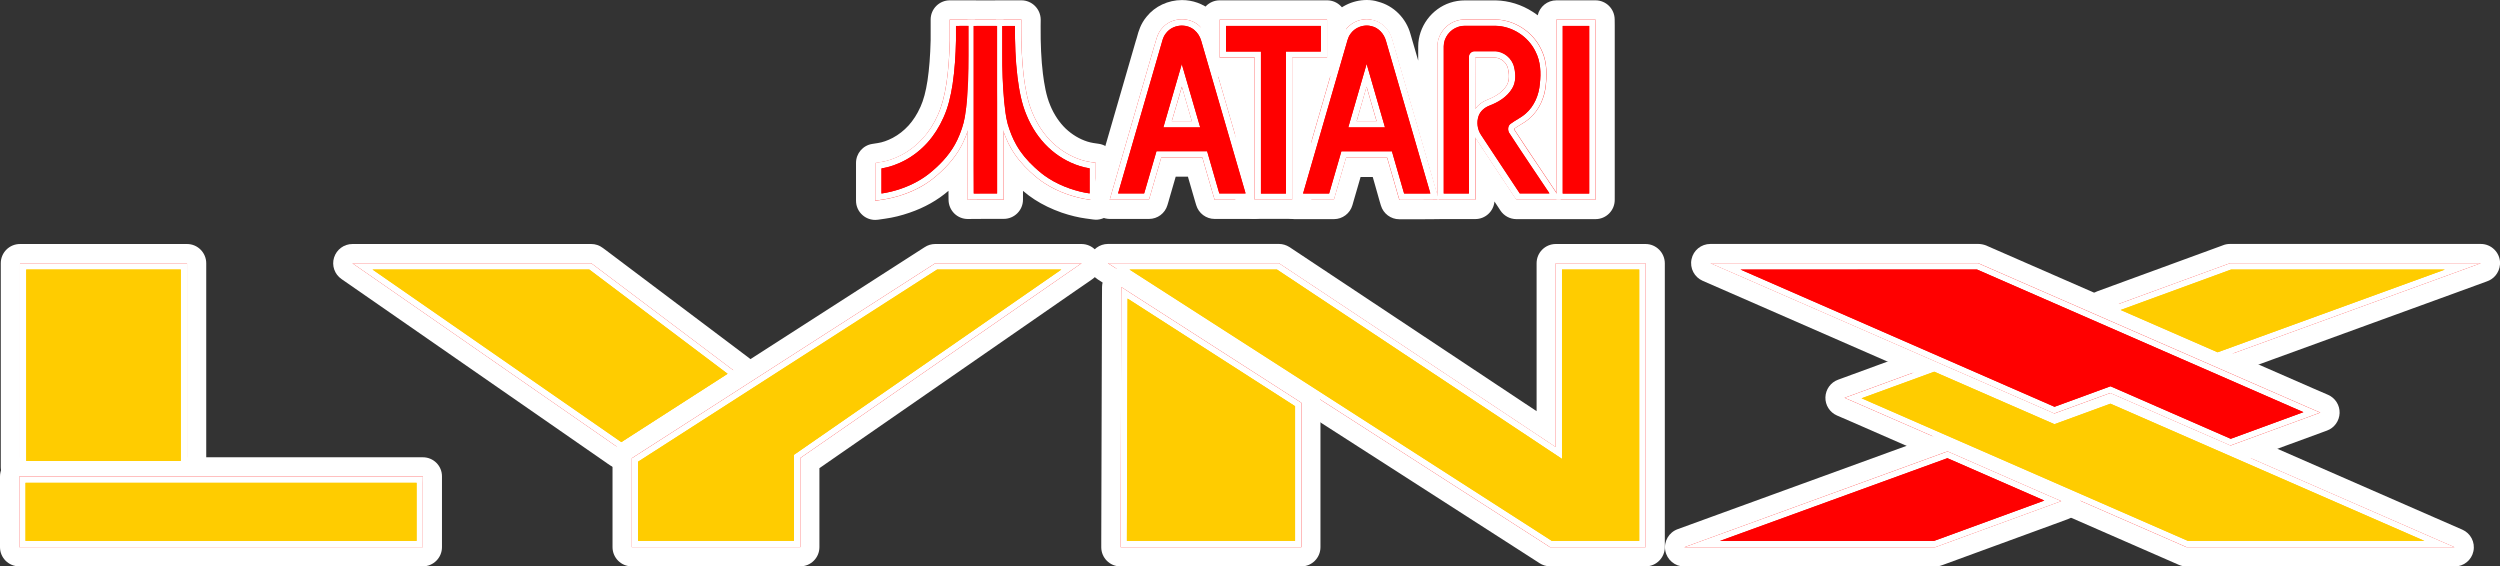 <?xml version="1.0" encoding="utf-8"?>
<!-- Generator: Adobe Illustrator 26.3.1, SVG Export Plug-In . SVG Version: 6.00 Build 0)  -->
<svg version="1.1" id="Layer_1" xmlns="http://www.w3.org/2000/svg" xmlns:xlink="http://www.w3.org/1999/xlink" x="0px" y="0px"
	 viewBox="0 0 3839 869.9" style="enable-background:new 0 0 3839 869.9;" xml:space="preserve">
<rect x="0" y="0" width="3839" height="869.9" fill="#333333" stroke="none"/>
<style type="text/css">
	.st0{fill:#FF0000;}
	.st1{fill:#FFFFFF;}
	.st2{fill-rule:evenodd;clip-rule:evenodd;fill:#FFCC00;}
</style>
<g>
	<g>
		<g>
			<path class="st0" d="M30.6,732.3c-8.2,0-14.8-6.6-14.8-14.8V404.3c0-8.2,6.6-14.8,14.8-14.8h256.6c8.2,0,14.8,6.6,14.8,14.8
				v313.2c0,8.2-6.6,14.8-14.8,14.8H30.6z"/>
			<path class="st1" d="M287.2,404.3v9.6v293.9v9.6h-9.6H40.3h-9.6v-9.6V413.9v-9.6h9.6h237.3H287.2 M287.2,374.7h-9.6H40.3h-9.6
				c-16.3,0-29.5,13.2-29.5,29.5v9.6v293.9v9.6c0,16.3,13.2,29.5,29.5,29.5h9.6h237.3h9.6c16.3,0,29.5-13.2,29.5-29.5v-9.6V413.9
				v-9.6C316.7,388,303.5,374.7,287.2,374.7L287.2,374.7z"/>
		</g>
		<g>
			<path class="st0" d="M29.5,855c-8.2,0-14.8-6.6-14.8-14.8V731.8c0-8.2,6.6-14.8,14.8-14.8h619.8c8.2,0,14.8,6.6,14.8,14.8v108.5
				c0,8.2-6.6,14.8-14.8,14.8H29.5z"/>
			<path class="st1" d="M649.4,731.8v9.6v89.2v9.6h-9.6H39.2h-9.6v-9.6v-89.2v-9.6h9.6h600.6H649.4 M649.4,702.2h-9.6H39.2h-9.6
				C13.2,702.2,0,715.4,0,731.8v9.6v89.2v9.6c0,16.3,13.2,29.5,29.5,29.5h9.6h600.5h9.6c16.3,0,29.5-13.2,29.5-29.5v-9.6v-89.2v-9.6
				C678.9,715.4,665.7,702.2,649.4,702.2L649.4,702.2z"/>
		</g>
		<g>
			<path class="st0" d="M953.9,705.3c-2.9,0-5.8-0.9-8.3-2.6l-5.3-3.6L558.1,434l-25.4-17.6c-5.3-3.7-7.6-10.4-5.7-16.5
				c1.9-6.2,7.6-10.4,14.1-10.4H908c3.2,0,6.2,1,8.8,2.9c0,0,2.7,2,2.8,2L1132,554.6l11.1,8.4c3.9,2.9,6.1,7.5,5.9,12.4
				c-0.2,4.8-2.7,9.3-6.8,11.9l-11.7,7.5L967.3,699.5l-5.5,3.5C959.4,704.5,956.6,705.3,953.9,705.3z"/>
			<path class="st1" d="M908,404.3l2.7,2l212.5,160.1l11.1,8.4l-11.7,7.5L959.3,687.1l-5.4,3.4l-5.3-3.6l-382-265l-25.4-17.6h30.9
				h332.8H908 M908,374.7h-3.2H572.1h-30.9c-12.9,0-24.3,8.4-28.2,20.7c-3.9,12.3,0.7,25.7,11.4,33.1l25.4,17.6l382,265
				c0,0,0.1,0.1,0.1,0.1l5.3,3.6c5,3.4,10.9,5.2,16.7,5.2c5.5,0,11-1.5,15.9-4.6l5.4-3.4c0,0,0.1,0,0.1-0.1l163.2-104.8l11.7-7.5
				c8.2-5.2,13.2-14.1,13.6-23.8c0.4-9.7-4-18.9-11.8-24.7l-11.1-8.4L928.4,382.7c-0.1,0-0.1-0.1-0.2-0.1l-2.7-2
				C920.5,376.8,914.3,374.7,908,374.7L908,374.7z"/>
		</g>
		<g>
			<path class="st0" d="M2380.2,855.1c-2.9,0-5.8-0.9-8.2-2.5l-2.3-1.5l-648.6-416.6l-27.8-17.8c-5.5-3.5-8-10.3-6.2-16.6
				c1.8-6.3,7.6-10.6,14.2-10.6h262.4c2.8,0,5.6,0.8,8,2.3c0,0,2.6,1.7,2.7,1.7L2374.2,659V404.3c0-8.2,6.6-14.8,14.8-14.8h137.9
				c8.2,0,14.8,6.6,14.8,14.8v436.1c0,8.2-6.6,14.8-14.8,14.8H2380.2z"/>
			<path class="st1" d="M2526.9,404.3v9.6v416.8v9.6h-9.6h-134.2h-2.9l-2.4-1.6l-648.7-416.7l-27.8-17.8h33h226.5h3l2.5,1.6
				L2389,686.6V413.9v-9.6h9.6h118.6H2526.9 M2526.9,374.7h-9.6h-118.6h-9.6c-16.3,0-29.5,13.2-29.5,29.5v9.6v217.6l-376.8-250.2
				c-0.1-0.1-0.3-0.2-0.4-0.3l-2.5-1.6c-4.8-3-10.3-4.7-15.9-4.7h-3h-226.5h-33c-13.1,0-24.7,8.6-28.3,21.2
				c-3.7,12.6,1.4,26.1,12.4,33.2l27.8,17.8l648.4,416.5l2.1,1.4c4.9,3.2,10.6,5,16.4,5h2.9h134.2h9.6c16.3,0,29.5-13.2,29.5-29.5
				v-9.6V413.9v-9.6C2556.4,388,2543.2,374.7,2526.9,374.7L2526.9,374.7z"/>
		</g>
		<g>
			<path class="st0" d="M1720.7,855c-8.2,0-14.8-6.6-14.8-14.8v-9.7l1.1-372.1l0.1-17.7c0-5.4,3-10.3,7.7-12.9
				c2.2-1.2,4.6-1.8,7-1.8c2.8,0,5.6,0.8,8,2.3l272,174.8l4.4,2.9c4.2,2.7,6.8,7.4,6.8,12.4v221.8c0,8.2-6.6,14.8-14.8,14.8H1720.7z
				"/>
			<path class="st1" d="M1721.9,440.8l14.9,9.6l257.2,165.2l4.4,2.9v5.3v206.9v9.6h-9.6h-258.3h-9.7v-9.7l1.1-372.1L1721.9,440.8
				 M1721.9,411.3c-4.8,0-9.7,1.2-14.1,3.6c-9.5,5.1-15.4,15-15.5,25.8l-0.1,17.6c0,0,0,0.1,0,0.1l-1.1,372.1c0,0,0,0.1,0,0.1v9.7
				c0,16.3,13.2,29.5,29.5,29.5h9.7h258.3h9.6c16.3,0,29.5-13.2,29.5-29.5v-9.6V623.8v-5.3c0-10-5.1-19.4-13.5-24.8l-4.4-2.9
				l-257.2-165.2l-14.9-9.6C1733,412.8,1727.4,411.3,1721.9,411.3L1721.9,411.3z"/>
		</g>
		<g>
			<path class="st0" d="M970.1,855c-8.2,0-14.8-6.6-14.8-14.8V703.7c0-5,2.5-9.7,6.8-12.4l4.4-2.9l459.1-294.9l2.3-1.5
				c2.4-1.6,5.3-2.5,8.2-2.5h224.7c6.5,0,12.2,4.2,14.1,10.4c1.9,6.2-0.4,12.9-5.7,16.5l-25.5,17.6l-400.1,277.1v129.1
				c0,8.2-6.6,14.8-14.8,14.8H970.1z"/>
			<path class="st1" d="M1660.8,404.3L1660.8,404.3 M1660.8,404.3l-25.5,17.6l-406.4,281.5v127.2v9.6h-9.6H979.8h-9.6v-9.6V709v-5.3
				l4.4-2.9l459.2-295l2.4-1.6h2.9h190.8H1660.8 M1660.8,374.7L1660.8,374.7h-31H1439h-2.9c-5.8,0-11.5,1.7-16.4,5l-2.2,1.4
				L958.6,676l-4.5,2.9c-8.4,5.4-13.5,14.8-13.5,24.8v5.3v121.6v9.6c0,16.3,13.2,29.5,29.5,29.5h9.6h239.5h9.6
				c16.3,0,29.5-13.2,29.5-29.5v-9.6V718.9l393.7-272.7l25.1-17.3c1.1-0.7,2.2-1.6,3.1-2.4c1.2-1.1,2.4-2.3,3.4-3.6
				c4.1-5.1,6.6-11.5,6.6-18.6C1690.4,388,1677.2,374.8,1660.8,374.7C1660.9,374.7,1660.9,374.7,1660.8,374.7
				C1660.9,374.7,1660.9,374.7,1660.8,374.7L1660.8,374.7z M1660.8,433.8L1660.8,433.8L1660.8,433.8L1660.8,433.8z"/>
		</g>
		<g>
			<path class="st0" d="M3357.8,855c-2,0-3.9-0.4-5.7-1.2c0,0-2-0.8-2.1-0.9l-501.2-219l-22.1-9.6c-5.5-2.4-9-8-8.9-14
				c0.2-6,4-11.4,9.7-13.4l22.6-8.3l111.5-40.8l3.6-1.4c1.7-0.6,3.5-1,5.2-1c2,0,4,0.4,5.9,1.2l3.6,1.6l175.7,76.7l76.7-28.1
				l3.6-1.4c1.7-0.6,3.5-1,5.2-1c2,0,4.1,0.4,6,1.3l3.5,1.6l482.1,210.7l42.4,18.5c6.4,2.8,10,9.7,8.6,16.6
				c-1.4,6.8-7.5,11.8-14.5,11.8H3357.8z"/>
			<path class="st1" d="M2970.5,560.3l3.6,1.6l181.1,79.1l82.3-30.1l3.6-1.4l3.5,1.6l482.2,210.7l42.4,18.5H3723h-363.1h-2.1
				l-1.9-0.8l-501.2-219l-22.2-9.6l22.6-8.3l111.6-40.9L2970.5,560.3 M2970.5,530.8c-3.5,0-7.1,0.6-10.5,1.9l-3.5,1.3l-111.4,40.8
				l-22.6,8.3c-11.3,4.1-19,14.8-19.4,26.9c-0.4,12.1,6.7,23.2,17.7,28l22.2,9.6l501.1,219c0.1,0.1,0.2,0.1,0.4,0.2l1.9,0.8
				c3.6,1.5,7.5,2.3,11.5,2.3h2.1H3723h46.3c14,0,26.1-9.8,28.9-23.5c2.9-13.7-4.3-27.5-17.1-33.1l-42.4-18.5L3256.6,584l-3.5-1.5
				c-3.8-1.7-7.9-2.5-12-2.5c-3.5,0-7.1,0.6-10.5,1.9l-3.5,1.3l-71.1,26l-170.2-74.3c0,0-0.1,0-0.1,0l-3.6-1.6
				C2978.5,531.6,2974.5,530.8,2970.5,530.8L2970.5,530.8z"/>
		</g>
		<g>
			<path class="st0" d="M3405.1,566.2c-2,0-4.1-0.4-6-1.3l-3.5-1.6l-148.8-65l-22.1-9.6c-5.5-2.4-9-8-8.9-14c0.2-6,4-11.4,9.7-13.4
				l22.6-8.3l169.5-62l1.5-0.6c1.7-0.6,3.4-0.9,5.2-0.9h385.2c7.2,0,13.3,5.1,14.5,12.2c1.2,7.1-2.7,14-9.5,16.4l-51.5,18.8
				c0,0-349.4,127.2-349.4,127.2l-3.6,1.3C3408.4,565.9,3406.7,566.2,3405.1,566.2z"/>
			<path class="st1" d="M3809.5,404.2L3809.5,404.2 M3809.5,404.2L3758,423l-349.2,127.1l-3.6,1.3l-3.5-1.6l-148.9-65.1l-22.2-9.6
				l22.6-8.3l169.6-62l1.6-0.6h1.7h328.6H3809.5 M3809.5,374.6L3809.5,374.6h-54.9H3426h-1.7c-3.5,0-7.1,0.6-10.4,1.9l-1.5,0.6
				l-169.4,62l-22.6,8.3c-11.3,4.1-19,14.8-19.4,26.9c-0.4,12.1,6.7,23.2,17.7,28l22.2,9.6l148.7,65l3.5,1.5c3.8,1.7,7.9,2.5,12,2.5
				c3.3,0,6.6-0.6,9.8-1.7l3.6-1.3c0.1,0,0.2-0.1,0.3-0.1l349.2-127.1l50.9-18.6c2.4-0.8,4.7-2,6.9-3.4c2.3-1.5,4.3-3.3,6.1-5.4
				c4-4.7,6.6-10.7,7.1-17.3c0-0.7,0.1-1.5,0.1-2.3C3838.8,387.7,3825.7,374.6,3809.5,374.6L3809.5,374.6z M3809.5,433.7
				L3809.5,433.7L3809.5,433.7L3809.5,433.7z"/>
		</g>
		<g>
			<path class="st0" d="M2586.2,855.1c-7.2,0-13.3-5.1-14.5-12.2c-1.2-7.1,2.8-14,9.5-16.4l51.6-18.8c0,0,349.4-127.2,349.4-127.2
				l3.6-1.3c1.6-0.6,3.2-0.8,4.9-0.8c1.9,0,3.9,0.4,5.7,1.1c0,0,3.7,1.5,3.8,1.6l148.8,65.2l22.1,9.6c5.5,2.4,9,8,8.9,14
				c-0.2,6-4,11.4-9.7,13.4l-22.6,8.3l-169.5,62l-1.5,0.6c-1.7,0.6-3.4,0.9-5.2,0.9H2586.2z"/>
			<path class="st1" d="M2990.7,693.2l3.5,1.5l148.8,65.2l22.2,9.6l-22.6,8.3l-169.5,62l-1.6,0.6h-1.7h-328.6h-54.9l51.6-18.8
				L2987,694.4L2990.7,693.2 M2990.7,663.6c-3.3,0-6.6,0.6-9.8,1.7l-3.6,1.3c-0.1,0-0.2,0.1-0.3,0.1l-349.2,127.1l-51.6,18.8
				c-13.5,4.9-21.5,18.8-19,32.9c2.5,14.1,14.8,24.4,29.1,24.4h54.9h328.6h1.7c3.5,0,7.1-0.6,10.4-1.9l1.5-0.5l169.4-62l22.6-8.3
				c11.3-4.1,19-14.8,19.4-26.9s-6.7-23.2-17.7-28l-22.1-9.6l-148.8-65.2c-0.2-0.1-0.3-0.1-0.5-0.2l-3.5-1.5
				C2998.4,664.4,2994.5,663.6,2990.7,663.6L2990.7,663.6z"/>
		</g>
		<g>
			<path class="st0" d="M3425.2,698.9c-2,0-4.1-0.4-6-1.3l-3.5-1.6l-175.6-76.7l-76.7,28.1l-3.6,1.4c-1.7,0.6-3.5,1-5.2,1
				c-2,0-4.1-0.4-6-1.3l-3.5-1.6L2663,436.2l-42.4-18.5c-6.4-2.8-10-9.7-8.6-16.6c1.4-6.8,7.5-11.8,14.5-11.8h411.5
				c2.1,0,4.1,0.4,6,1.3l1.8,0.8l501.1,218.9l22.1,9.6c5.5,2.4,9,8,8.9,14c-0.2,6-4,11.4-9.7,13.4l-22.6,8.3L3434,696.6l-3.6,1.4
				C3428.7,698.6,3426.9,698.9,3425.2,698.9z"/>
			<path class="st1" d="M3037.9,404.2l1.8,0.8l501.2,219l22.2,9.6l-22.6,8.3l-111.6,40.9l-3.6,1.4l-3.5-1.6l-181.1-79.1l-82.3,30.1
				l-3.6,1.4l-3.5-1.6l-482.2-210.7l-42.4-18.5h46.3h363.1H3037.9 M3037.9,374.6h-2.1h-363.1h-46.3c-14,0-26.1,9.8-28.9,23.5
				c-2.9,13.7,4.3,27.5,17.1,33.1l42.4,18.5l482.1,210.7l3.5,1.5c3.8,1.7,7.9,2.5,12,2.5c3.5,0,7.1-0.6,10.5-1.9l3.5-1.3l71.1-26
				l170.1,74.3l3.5,1.5c3.8,1.7,7.9,2.5,12,2.5c3.5,0,7.1-0.6,10.5-1.9l3.5-1.3l111.4-40.8l22.6-8.3c11.3-4.1,19-14.8,19.4-26.9
				c0.4-12.1-6.7-23.2-17.7-28l-22.2-9.6l-501-218.9l-1.7-0.8C3046.1,375.5,3042.1,374.6,3037.9,374.6L3037.9,374.6z"/>
		</g>
		<g>
			<path class="st0" d="M1343.8,323c-3.5,0-7-1.3-9.7-3.6c-3.2-2.8-5.1-6.9-5.1-11.2v-58c0-7.3,5.3-13.5,12.5-14.6l8.3-1.3
				c8.9-1.3,18.2-4.6,27.8-9.6c10.5-5.6,20.1-13,28.3-22.2c8.2-9.1,15.1-19.9,20.6-32.1c5.4-12.1,9.3-26.2,12.1-44.7
				c2.8-18.9,4.4-39.2,5-63.6V30c0-8.2,6.6-14.8,14.8-14.8h38.8c0.6,0,1.2,0,1.7,0.1h29c0.6-0.1,1.1-0.1,1.7-0.1h22.6
				c0.8,0,1.6,0,2.4,0c0.6,0,1.3,0,1.9,0c0.5,0,1,0,1.5,0c0.2,0,0.4,0,0.7,0h9.7c3.9,0,7.7,1.6,10.5,4.4c2.8,2.8,4.3,6.6,4.3,10.5
				l-0.1,9.7c-0.2,28.7,1,53.3,3.6,75.1c2.1,16.7,5.3,36.1,12.4,52.7c0,0,0,0.1,0.1,0.1c6.6,15.8,16,29.8,27.2,40.5
				c11.3,10.7,24.7,18.7,38.8,23.2c3.9,1.2,7.7,2.1,11.5,2.7l8.2,1.2c7.3,1,12.7,7.3,12.7,14.6V308c0,4.3-1.8,8.3-5,11.1
				c-2.7,2.4-6.2,3.7-9.7,3.7c-0.7,0-1.3,0-2-0.1l-11-1.5c-10.9-1.5-22.3-4.3-34.6-8.4c-0.1,0-0.1,0-0.2-0.1
				c-14.2-4.9-27.1-11.2-38.5-18.6c-7.6-4.8-15.1-10.8-24.4-19.3c-5.9-5.4-11.3-11.1-16.2-16.9v48.8c0,8.2-6.6,14.8-14.8,14.8h-30.9
				c-3.1,0-5.9,0-8.3,0.1c-2.2,0-4.2,0-6.1,0c0,0-9.8,0.1-9.8,0.1c-3.9,0-7.6-1.5-10.3-4.2c-2.8-2.7-4.4-6.5-4.4-10.4l-0.1-9.7
				c-0.1-13.3-0.1-26.6-0.1-39.6c-6.7,8-14.5,15.8-23.2,23.2c-15.7,13.7-34.5,24.4-56,31.7c-12.1,4.1-23.5,6.9-34.8,8.5l-11,1.6
				C1345.2,322.9,1344.5,323,1343.8,323z"/>
			<path class="st1" d="M1568.4,30L1568.4,30 M1568.4,30l-0.1,9.7c-0.2,29,1,54.3,3.7,77.1c2.3,17.7,5.6,38.3,13.5,56.7
				c7.4,17.7,17.9,33.4,30.6,45.5c12.8,12.1,28.2,21.4,44.5,26.6c4.7,1.5,9.4,2.6,13.8,3.2l8.3,1.2v8.4c0,12.8,0,25.6,0,38.4V308
				l-11-1.5c-10-1.4-20.5-3.9-31.9-7.8c-13-4.5-24.9-10.2-35.3-17c-7-4.4-13.9-9.9-22.4-17.7c-12.6-11.6-22.5-23.9-29.8-36.7
				c-4.2-7.4-7.9-15.5-11.1-24.8v94.7v9.6h-9.6c-1.9,0-3.8,0-5.7,0c-2.6,0-5.2,0-7.8,0c-2.7,0-5.2,0-7.8,0c-5.9,0-10.3,0.1-14.6,0.1
				l-9.7,0.1l-0.1-9.7c-0.1-16.8-0.1-33.9-0.1-50.3c0-10.4,0-21.2,0-31.8c0-4.5,0-9,0-13.4c-1.9,5.7-4.3,11.5-7.2,17.6
				c-8.5,17.9-22.1,34.9-40.5,50.5c-14.2,12.4-31.3,22.2-51.1,28.9c-11.2,3.8-21.7,6.4-32.1,7.9l-11,1.6v-11.1c0-12.8,0-25.7,0-38.5
				v-8.4l8.3-1.3c10.4-1.6,21.4-5.3,32.4-11.1c12.1-6.4,22.9-14.9,32.4-25.3c9.3-10.2,17-22.4,23.1-36c5.9-13.1,10.1-28.5,13.2-48.4
				c2.9-19.3,4.5-40.2,5.1-65.7c0-4.5,0-9.1,0-13.5c0-3.1,0-6.1,0-9.2V30h9.6c3.2,0,6.5,0,9.7,0c3.2,0,6.5,0,9.7,0h9.6v0.1
				c3.6,0,7.5,0,12.1,0c3,0,5.8,0,8.7,0c2.9,0,5.7,0,8.6,0c1,0,2,0,3.1,0V30h9.6c2.2,0,4.3,0,6.5,0c2.2,0,4.3,0,6.5,0
				c1.4,0,2.9,0,4.3,0c0.7,0,1.4,0,2.2,0H1568.4 M1568.4,0.5L1568.4,0.5h-9.8c-0.4,0-0.9,0-1.3,0c-0.1,0-0.4,0-0.8,0
				c-0.6,0-1.1,0-1.7,0c-0.9,0-1.7,0-2.6,0h-6.5h-6.5h-9.6c-0.8,0-1.6,0-2.4,0.1h-0.6h-8.6h-8.7h-9.7c-0.8-0.1-1.6-0.1-2.4-0.1h-9.6
				h-9.7h-9.7h-9.6c-16.3,0-29.5,13.2-29.5,29.5v9.6v9.2V62c-0.6,23.7-2.1,43.3-4.8,61.6c-2.6,17-6.1,30-10.9,40.7
				c0,0,0,0.1-0.1,0.1c-4.8,10.8-10.9,20.3-18.1,28.3c-7.1,7.8-15.3,14.2-24.3,19c-8,4.2-15.8,6.9-23,8c0,0-0.1,0-0.1,0l-8.3,1.3
				c-14.4,2.2-25,14.6-25,29.2v8.4v38.5v11.1c0,8.6,3.7,16.7,10.2,22.3c5.4,4.7,12.3,7.2,19.4,7.2c1.4,0,2.8-0.1,4.2-0.3l11-1.6
				c12.2-1.7,24.5-4.7,37.5-9.2c22.8-7.8,42.9-19.1,59.7-33.6c0,1.4,0,2.9,0,4.3c0,0,0,0.1,0,0.1l0.1,9.7c0.1,7.8,3.3,15.3,8.9,20.8
				c5.5,5.4,12.9,8.4,20.7,8.4c0.1,0,0.2,0,0.3,0l9.6-0.1c2,0,4.1,0,6.2,0c2.5,0,5.1-0.1,8.2-0.1h7.8h7.8h5.7h9.6
				c16.3,0,29.5-13.2,29.5-29.5v-9.6v-3.9c6.3,5.3,12,9.6,17.8,13.3c12.3,8,26.3,14.7,41.6,20.1c0.1,0,0.2,0.1,0.3,0.1
				c13.3,4.5,25.5,7.4,37.3,9c0,0,0.1,0,0.1,0l11,1.5c1.3,0.2,2.6,0.3,3.9,0.3c7.1,0,14-2.6,19.5-7.3c6.4-5.6,10.1-13.7,10.1-22.2
				v-11.1v-38.4v-8.4c0-14.7-10.8-27.2-25.4-29.2l-8.1-1.2c-3-0.5-6.1-1.2-9.3-2.2c-12-3.8-23.4-10.7-33.1-19.8
				c-9.7-9.3-17.9-21.5-23.7-35.4c0-0.1-0.1-0.2-0.1-0.3c-6.4-15-9.3-33-11.3-48.7c-2.6-21.2-3.7-45.2-3.5-73.2l0.1-9.3
				c0-0.2,0-0.5,0-0.7C1597.9,13.7,1584.7,0.5,1568.4,0.5L1568.4,0.5z M1568.4,59.6L1568.4,59.6L1568.4,59.6L1568.4,59.6z"/>
		</g>
		<g>
			<path class="st0" d="M1865.2,321.5c-6.5,0-12.3-4.3-14.2-10.6l-2.1-7c-3.3-11.2-6.6-22.6-9.8-33.6l-2.7-9.2
				c-0.4-1.4-0.8-2.9-1.3-4.4h-41c-5,16.9-9.4,32.1-13.7,47.1l-2.1,7.1c-1.9,6.3-7.6,10.6-14.2,10.6h-60.2c-4.6,0-9-2.2-11.8-5.9
				c-2.8-3.7-3.7-8.5-2.4-13l3.5-12.3c25.1-86.7,46-158.8,64.9-223.8c0.2-0.6,0.4-1.1,0.6-1.7c0.2-0.6,0.4-1.3,0.6-2
				c0.2-0.8,0.4-1.6,0.7-2.4l0-0.1c1.9-7.1,4.6-16.8,12-25.6c10-12.5,25.9-20,42.7-20c13,0,25.4,4.5,35,12.5
				c8.6,7.2,14.8,17,18,28.2c4.1,14.2,8.3,28.5,12.4,42.7c6,20.7,12.1,41.4,18,61.7c11.4,39.3,23.2,80,34.9,120.1l2.9,10l3.6,12.5
				c1.3,4.5,0.4,9.3-2.4,13c-2.8,3.7-7.2,5.9-11.8,5.9H1865.2z"/>
			<path class="st1" d="M1815,29.6c9.6,0,18.6,3.2,25.5,9.1c6.3,5.3,10.9,12.6,13.3,21c10.1,34.9,20.5,70.2,30.4,104.5
				c12.4,42.6,25.2,86.7,37.8,130.2l3.5,12.4h-12.9h-4.7c-3.5,0-7.2,0-10.7,0c-3.5,0-7.2,0-10.7,0c-4.6,0-9.4,0-14,0h-7.3l-2.1-7
				c-4.2-14.3-8.4-28.8-12.4-42.7c-1.5-5-2.9-10-4.3-15.1c-8.9,0-17.8,0-26.7,0h-12.7h-12.7c-3.7,0-7.4,0-11.1,0
				c-5.4,18.5-10.9,37.4-16.8,57.8l-2.1,7h-7.3c-5.8,0-11.6,0-17.4,0h-6.5h-6.6c-3.2,0-6.3,0-9.5,0h-12.9l3.5-12.3
				c24.9-86.3,45.6-157.4,64.9-223.8l0.1-0.2l0.1-0.2c0.6-1.8,1.1-3.7,1.7-5.7c1.8-6.5,3.7-13.9,9.3-20.3
				C1790.9,35.1,1802.6,29.6,1815,29.6 M1799.4,186c4.2,0,8.8,0,13.9,0c4.9,0,9.9,0,14.9,0c0.6,0,1.3,0,2,0
				c-3.5-12.1-7-24.2-10.5-36.3c-1.6-5.5-3.2-11.1-4.8-16.6c-2.3,8-4.6,16-6.9,23.8C1805.1,166.4,1802.2,176.2,1799.4,186 M1815,0.1
				c-21.2,0-41.4,9.5-54.1,25.3c-9.4,11.2-12.7,23-14.8,31c-0.2,0.8-0.5,1.6-0.7,2.4c-0.1,0.4-0.2,0.8-0.3,1.1
				c-0.3,0.8-0.6,1.6-0.8,2.4c-18.9,65.1-39.9,137.2-64.9,223.9l-3.6,12.3c-2.6,8.9-0.8,18.5,4.8,25.9c5.6,7.4,14.3,11.8,23.6,11.8
				h12.9h9.5h6.6h6.5h17.4h7.3c13.1,0,24.6-8.6,28.3-21.2l2.1-7c0-0.1,0-0.1,0-0.2c3.4-11.8,6.9-23.7,10.6-36.5h1.7h12.7h4.4
				c0.3,1,0.6,1.9,0.8,2.9c3.2,11,6.5,22.5,9.8,33.8l2.1,7c3.7,12.5,15.2,21.2,28.3,21.2h7.3h14h10.7h10.7h4.7h12.9
				c9.3,0,18-4.4,23.6-11.8s7.4-17,4.8-25.9l-3.5-12.4c0,0,0-0.1,0-0.1l-3.3-11.2c-11.4-39.3-23.2-80-34.6-119
				c-5.9-20.4-12.1-41.5-18-61.9c-4.1-14.2-8.3-28.4-12.4-42.5c-4-14-11.8-26.3-22.6-35.4C1847.3,5.8,1831.5,0.1,1815,0.1L1815,0.1z
				"/>
		</g>
		<g>
			<path class="st0" d="M2148.7,321.8c-6.5,0-12.3-4.3-14.2-10.6c0,0-2.1-7.1-2.1-7.2c-1.2-4.2-2.4-8.3-3.6-12.5
				c-1.2-4.2-2.4-8.4-3.6-12.6c-1.9-6.5-3.8-13.2-5.7-19.9c-0.2-0.7-0.4-1.4-0.6-2.1h-40.8c-1.3,4.6-2.7,9.3-4,13.8
				c-1.3,4.3-2.5,8.7-3.8,13.1c-1.9,6.6-3.9,13.4-5.8,20l-2,7c-1.8,6.4-7.6,10.8-14.2,10.8h-60.2c-4.6,0-9-2.2-11.8-5.9
				c-2.8-3.7-3.7-8.5-2.4-13l3.5-12.4c15.1-52.5,31.9-110.5,49.9-172.4c4.4-15.5,9.3-32.2,15.3-52.7c0.2-0.7,0.4-1.3,0.7-2
				c0.3-0.9,0.6-2.2,0.9-3.4c1.6-6.1,3.8-14.3,9.5-22.1c9.9-14.3,27.1-23.1,44.9-23.1c4.8,0,9.4,0.6,13.5,1.9
				c18.8,4.7,33.9,19.7,39.4,39.5c9.4,32.6,19.7,68,32.4,111.4l8.5,29.1V71c0.1-23.3,16.4-45.5,38.7-52.8c5.6-2,11.7-3,18.3-3
				c0,0,47,0,47.1,0c17.2,0.4,34.2,5.6,49.1,15.3c12.1,7.8,22.2,18.2,29.6,30.2V30c0-8.2,6.6-14.8,14.8-14.8h60
				c8.1,0,14.7,6.5,14.8,14.6c0,0,0.1,9.7,0.1,9.7v267.1c0,8.2-6.6,14.8-14.8,14.8h-121.6c-5,0-9.6-2.5-12.3-6.6l-2.9-4.3
				c-11.4-17-22.9-34.4-33.3-50.2v46.4c0,8.2-6.6,14.8-14.8,14.8h-54.4c-0.5,0.1-1.1,0.1-1.6,0.1l-12.7,0.1c-4.4,0.1-9.1,0.1-15,0.1
				H2148.7z M2345.4,202.5c9.2,14,18.6,28,27.8,41.7l2.1,3.2v-74.5c-4.6,7.6-10.2,14.4-16.7,20.1
				C2354.1,196.9,2349.6,199.9,2345.4,202.5z M2280.2,138.8c10.2-4.1,17.4-9.4,21-15.4c1.6-2.7,1.7-8.2,0.2-14.4
				c-0.1-0.4-0.2-0.7-0.2-1.1c-0.8-2.3-3.8-4.7-6-4.7h-14.9V138.8z"/>
			<path class="st1" d="M2098.8,29.5c3.2,0,6.5,0.4,9.6,1.4c13.8,3.2,25.1,14.7,29.1,29.2c10.7,37.1,21.6,74.3,32.4,111.5
				c11.7,40.3,23.8,81.9,35.7,122.9l1.7,5.8v-3.3c0-32.3,0-64.6,0-96.9c0-42.3,0-86.2,0-129.2c0.1-17.1,12.2-33.5,28.7-38.8
				c4.1-1.5,8.7-2.2,13.6-2.2c0.4,0,0.7,0,0.7,0s0,0,0,0c6.2,0,12.3,0,18.5,0c3.6,0,7.3,0,10.9,0s7.3,0,10.9,0h5.5h0.1h0.1
				c14.5,0.3,28.8,4.7,41.4,12.9c12.5,8.1,22.4,19.2,28.7,32.2c7.6,14.7,10,33,7.6,54.4c-1.7,21-10.8,40-25.1,52.4
				c-4.7,4.2-9.8,7.3-14.8,10.2c-3.1,1.9-6,3.6-8.7,5.6c0,0.3,0,0.9,0.2,1.5c13.7,21.1,28,42.2,41.7,62.8
				c6.5,9.7,13.3,19.8,19.9,29.7l2.9,4.3c0-85.5,0-170.9,0-256.3V30h9.6h40.7h9.6l0.1,9.6c0,28.6,0,57.2,0,85.8
				c0,56.2,0,114.4,0,171.6v9.7h-9.7c-4.7,0-9.5,0-14.2,0c-3.6,0-7.2,0-10.8,0s-7.2,0-10.8,0h-4.8h-2.5h-7.2h-10.8c-3,0-6,0-9,0
				c-3.3,0-6.7,0-10,0c-3.3,0-6.7,0-10,0c-6.4,0-11.6,0-16.4,0h-5.2l-2.9-4.3c-12.1-18.1-24.3-36.6-36.1-54.5
				c-7.6-11.5-15.5-23.3-23.1-35.1c-0.4-0.5-0.7-1.1-1.1-1.7c0,28.4,0,57.4,0,86v9.6h-9.6c-5,0-9.9,0-15,0h-6.1h-6.1
				c-3.8,0-7.7,0-11.5,0h-7.8l0,0.1l-12.8,0.1c-4.2,0.1-9,0.1-14.8,0.1c-3,0-5.8,0-8.7,0c-2.9,0-5.7,0-8.6,0s-5.6,0-8.4,0h-7.3
				l-2.1-7c-2.4-8.4-4.8-16.7-7.2-25.1c-3.1-10.7-6.3-21.8-9.5-32.7c-6.6,0-13.3,0-19.9,0c-6.9,0-13.9,0-20.9,0
				c-8.4,0-15.6,0-22.3,0c-2.4,8.2-4.7,16.4-7.1,24.4c-3.2,10.9-6.5,22.2-9.6,33.3l-2,7h-7.3c-3,0-6,0-9.1,0h-8.1h-8.1
				c-4.9,0-9.8,0-14.8,0h-12.9l3.5-12.4c16.5-57.5,33.5-115.9,49.9-172.3c5-17.5,10.1-35.2,15.3-52.7l0.1-0.2l0.1-0.2
				c0.6-1.6,1.1-3.4,1.6-5.3c1.5-5.5,3.2-11.7,7.3-17.3C2073.1,36,2085.7,29.5,2098.8,29.5 M2265.4,167.3c4.2-6.1,10.5-11,18.2-14
				c14.6-5.5,24.7-13.1,30.2-22.4c4.6-7.9,3.5-18.2,1.8-25.4v-0.1v-0.1c-2-9.3-11.2-16.8-20.6-16.8c-0.2,0-0.4,0-0.6,0h-0.1h-0.1
				c-2.5,0-5,0-7.6,0c-2.1,0-4.2,0-6.4,0c-2.1,0-4.1,0-6.2,0c-3.3,0-6.1,0-8.7,0C2265.4,114.6,2265.4,141.2,2265.4,167.3
				 M2083.3,186c7,0,14,0,20.9,0h9.6c-3.1-10.5-6.1-21.1-9.1-31.4c-2.1-7.1-4.1-14.3-6.2-21.5c-0.6,2.2-1.3,4.3-1.9,6.5
				C2092.3,154.9,2087.8,170.4,2083.3,186 M2098.8,0c-11.1,0-22.2,2.7-32.2,7.8c-10,5.1-18.5,12.6-24.8,21.5
				c-7.3,10-10,20.1-11.8,26.8c0,0,0,0.1,0,0.1c-0.2,0.6-0.4,1.5-0.6,2.1c-0.4,0.9-0.7,1.9-1,2.9c-6,20.5-10.8,37.2-15.3,52.7
				c-18,61.8-34.8,119.8-49.9,172.4c0,0,0,0,0,0.1l-3.5,12.4c-2.5,8.9-0.8,18.5,4.8,25.9c5.6,7.4,14.3,11.8,23.6,11.8h12.9h14.8h8.1
				h8.1h9.1h7.3c13.2,0,24.8-8.8,28.4-21.5l2-7c1.9-6.6,3.8-13.3,5.8-19.9c1.3-4.4,2.6-8.8,3.8-13.1c0.3-1.1,0.6-2.1,0.9-3.2h0.1
				h18.6c1.1,3.8,2.2,7.5,3.2,11.2c1.2,4.2,2.4,8.5,3.6,12.7c1.2,4.1,2.4,8.3,3.5,12.4c0,0.1,0.1,0.2,0.1,0.4l2.1,7
				c3.7,12.5,15.2,21.2,28.3,21.2h7.3h8.4h8.6h8.7c5.7,0,10.7,0,15.2-0.1l12.6-0.1c0.7,0,1.5,0,2.2-0.1h5.4h11.5h6.1h6.1h15h9.6
				c15.5,0,28.1-11.9,29.4-27c2.1,3.2,4.2,6.3,6.3,9.5l2.8,4.3c5.5,8.3,14.7,13.3,24.7,13.3h5.2h16.4h10h10h9h10.8h7.2h2.5h4.8h10.8
				h10.8h14.2h9.7c16.3,0,29.5-13.2,29.5-29.5V297V125.3V39.6c0-0.1,0-0.2,0-0.3l-0.1-9.6c-0.2-16.2-13.3-29.2-29.5-29.2h-9.6h-40.7
				h-9.6c-14.1,0-25.8,9.8-28.8,23c-2.4-1.9-5-3.7-7.6-5.3c-17.2-11.1-36.8-17.2-56.8-17.6c-0.2,0-0.4,0-0.6,0h-0.1h-0.1h-5.5h-10.9
				h-10.9h-18.5h-0.7c-8.2,0-16,1.3-23.1,3.7c-13.6,4.5-25.9,13.5-34.7,25.4c-8.9,12.1-13.9,26.7-14,41.2c0,0.1,0,0.1,0,0.2v22
				c-4.2-14.3-8.1-27.8-11.9-40.9c-3.3-12-9.7-22.9-18.4-31.6c-8.8-8.8-19.6-15-31.3-18C2110.8,0.8,2104.9,0,2098.8,0L2098.8,0z"/>
		</g>
		<g>
			<path class="st0" d="M1926.6,321.4c-8.2,0-14.8-6.6-14.8-14.8V103.3H1873c-8.2,0-14.8-6.6-14.8-14.8V30c0-8.2,6.6-14.8,14.8-14.8
				h164.8c8.2,0,14.8,6.6,14.8,14.8v58.6c0,8.2-6.6,14.8-14.8,14.8h-38.8v203.2c0,8.2-6.6,14.8-14.8,14.8H1926.6z"/>
			<path class="st1" d="M2037.8,30v9.7V79v9.6h-9.6h-8.4h-13.1h-13.1c-3.2,0-6.2,0-9.4,0v44.9c0,54.4,0,109,0,163.4v9.6h-9.6h-38.4
				h-9.6V297v-54.6c0-51.3,0-102.5,0-153.8c-3.1,0-6,0-9.1,0c-4.7,0-9.6,0-14.3,0c-4.7,0-9.6,0-14.3,0h-6.3h-9.6v-9.6
				c0-6.5,0-13.1,0-19.7c0-6.5,0-13,0-19.5V30h9.6h145.6H2037.8 M2037.8,0.5h-9.6h-145.6h-9.6c-16.3,0-29.5,13.2-29.5,29.5v9.6v19.5
				v19.7v9.6c0,16.3,13.2,29.5,29.5,29.5h9.6h6.3h8.1v124.3V297v9.6c0,16.3,13.2,29.5,29.5,29.5h9.6h38.4h9.6
				c16.3,0,29.5-13.2,29.5-29.5V297V133.5v-15.4h6h8.4h9.6c16.3,0,29.5-13.2,29.5-29.5V79V39.8V30
				C2067.4,13.7,2054.2,0.5,2037.8,0.5L2037.8,0.5z"/>
		</g>
	</g>
	<g>
		<g>
			<g>
				<g>
					<g>
						<rect x="35.4" y="409.1" class="st2" width="246.9" height="303.6"/>
						<path class="st1" d="M277.6,413.9v293.9H40.3V413.9H277.6 M287.2,404.3h-9.6H40.3h-9.6v9.6v293.9v9.6h9.6h237.3h9.6v-9.6
							V413.9L287.2,404.3L287.2,404.3z"/>
					</g>
					<g>
						<rect x="34.4" y="736.6" class="st2" width="610.2" height="99"/>
						<path class="st1" d="M639.7,741.4v89.2H39.2v-89.2H639.7 M649.4,731.8h-9.6H39.2h-9.6v9.6v89.2v9.6h9.6h600.5h9.6v-9.6v-89.2
							L649.4,731.8L649.4,731.8z"/>
					</g>
					<g>
						<polygon class="st2" points="556.5,409.1 906.4,409.1 1125.8,574.3 954,684.8 						"/>
						<path class="st1" d="M904.9,413.9L1117.3,574L954.1,678.9l-382-265H904.9 M908,404.3h-3.2H572.1h-30.9l25.4,17.6l382,265
							l5.3,3.6l5.4-3.4l163.2-104.9l11.7-7.5l-11.1-8.4L910.7,406.3L908,404.3L908,404.3z"/>
					</g>
					<g>
						<polygon class="st2" points="2381.6,835.4 1717.9,409.1 1962.3,409.1 2393.7,695.6 2393.7,409.1 2522.1,409.1 2522.1,835.4 
													"/>
						<path class="st1" d="M2517.2,413.9v416.7H2383l-648.6-416.7h226.5l437.7,290.8V413.9H2517.2 M2526.9,404.3h-9.6h-118.6h-9.6
							v9.6v272.6l-422.7-280.7l-2.5-1.6h-3h-226.5h-33l27.8,17.8l648.7,416.7l2.4,1.6h2.9h134.2h9.6v-9.6V413.9V404.3L2526.9,404.3z
							"/>
					</g>
					<g>
						<polygon class="st2" points="1725.6,835.4 1726.7,449.7 1993.5,621.1 1993.5,835.4 						"/>
						<path class="st1" d="M1731.5,458.5l257.2,165.2v206.9h-258.3L1731.5,458.5 M1721.9,440.8l-0.1,17.6l-1.1,372.1v9.7h9.7h258.3
							h9.6v-9.6V623.8v-5.3l-4.4-2.9l-257.2-165.2L1721.9,440.8L1721.9,440.8z"/>
					</g>
					<g>
						<polygon class="st2" points="975,835.4 975,706.4 1437.6,409.1 1645.3,409.1 1224.1,700.8 1224.1,835.4 						"/>
						<path class="st1" d="M1629.8,413.9l-410.6,284.5v132.2H979.8V709L1439,413.9L1629.8,413.9 M1660.8,404.3h-31H1439h-2.9
							l-2.4,1.6l-459.2,295l-4.4,2.9v5.3v121.6v9.6h9.6h239.5h9.6v-9.6V703.4l406.4-281.5L1660.8,404.3L1660.8,404.3z"/>
					</g>
				</g>
				<g>
					<g>
						<polygon class="st2" points="3358.8,835.4 2845.6,611.2 2970.4,565.6 3155,646.2 3240.9,614.7 3746.1,835.4 3359.8,835.4 
													"/>
						<path class="st1" d="M2970.2,570.8l184.6,80.6l86-31.5l482.2,210.7h-363.1l-501.2-219L2970.2,570.8 M2970.5,560.3l-3.6,1.4
							l-111.6,40.9l-22.6,8.3l22.2,9.6l501.2,219l1.9,0.8h2.1H3723h46.3l-42.4-18.5L3244.7,611l-3.5-1.6l-3.6,1.4l-82.3,30.1
							l-181.1-79.1L2970.5,560.3L2970.5,560.3z"/>
					</g>
					<g>
						<polygon class="st2" points="3243.5,475.6 3425.2,409 3782,409 3405.2,546.2 						"/>
						<path class="st1" d="M3754.5,413.9L3405.3,541L3256.4,476l169.5-62H3754.5 M3809.5,404.2h-54.9H3426h-1.7l-1.6,0.6l-169.5,62
							l-22.6,8.3l22.2,9.6l148.9,65.1l3.5,1.6l3.6-1.3L3758,423L3809.5,404.2L3809.5,404.2z"/>
					</g>
				</g>
			</g>
			<g>
				<g>
					<polygon class="st0" points="2613.6,835.4 2990.5,698.4 3152.2,769 2970.6,835.4 					"/>
					<path class="st1" d="M2990.4,703.6l148.9,65.1l-169.6,62h-328.6L2990.4,703.6 M2990.7,693.2l-3.6,1.3l-349.2,127.1l-51.6,18.8
						h54.9h328.6h1.7l1.6-0.6l169.6-62l22.6-8.3l-22.2-9.6l-148.8-65.2L2990.7,693.2L2990.7,693.2z"/>
				</g>
				<g>
					<polygon class="st0" points="3240.7,598.3 3154.8,629.8 2649.6,409.1 3036.9,409 3550.1,633.3 3425.4,679 					"/>
					<path class="st1" d="M3035.9,413.9l501.2,219l-111.6,40.9l-184.6-80.6l-86,31.5l-482.2-210.7L3035.9,413.9 M3037.9,404.2h-2.1
						h-363.1h-46.3l42.4,18.5L3151,633.4l3.5,1.6l3.6-1.4l82.3-30.1l181.1,79.1l3.5,1.6l3.6-1.4l111.6-40.9l22.6-8.3l-22.2-9.6
						l-501.2-219L3037.9,404.2L3037.9,404.2z"/>
				</g>
				<g>
					<g>
						<path class="st0" d="M1348.6,297.1c0-12.8,0-25.7,0-38.5v-4.1l4.1-0.6c11-1.7,22.4-5.5,34-11.6c12.5-6.6,23.8-15.5,33.7-26.4
							c9.6-10.6,17.6-23.1,23.9-37.3c6.1-13.5,10.4-29.2,13.6-49.7c3-19.6,4.6-40.7,5.2-66.4c0-4.4,0-9.1,0-13.5c0-3.1,0-6.1,0-9.2
							V35h4.8c3.2,0,6.5,0,9.7,0s6.5,0,9.7,0h4.8v4.8c0,9.2,0,18.3,0,27.5c0,6.1,0,12.3,0,18.4c0.1,11.3-0.2,23.5-0.8,38.5
							c-0.8,16.8-1.9,36.4-5.1,55.6c-2,11.8-6,24.1-12.2,37.4c-8.2,17.3-21.5,33.8-39.4,49c-13.6,11.9-30.2,21.4-49.4,28.1
							c-10.9,3.7-21.2,6.3-31.2,7.7l-5.5,0.8L1348.6,297.1z"/>
						<path class="st1" d="M1487.5,39.8c0,15.3,0,30.6,0,45.9c0.1,12.8-0.3,25.5-0.8,38.3c-0.9,18.4-2.1,36.8-5,55
							c-2.1,12.5-6.4,24.6-11.8,36.1c-8.8,18.5-22.5,34.2-38.1,47.4c-13.9,12.2-30.4,21.1-47.9,27.2c-9.8,3.3-20,6-30.3,7.5
							c0-12.8,0-25.7,0-38.5c12.4-1.9,24.4-6.3,35.4-12.1c13.2-7,25-16.3,35.1-27.4c10.3-11.4,18.5-24.6,24.7-38.6
							c7.4-16.1,11.2-33.5,14-51c3.3-22.2,4.7-44.6,5.2-67c0.1-7.6,0-15.2,0-22.7C1474.5,39.8,1481,39.8,1487.5,39.8 M1497.1,30
							h-9.6c-3.2,0-6.5,0-9.7,0s-6.5,0-9.7,0h-9.6v9.6c0,3.1,0,6.1,0,9.2c0,4.4,0,9,0,13.5c-0.6,25.5-2.3,46.4-5.1,65.7
							c-3.1,20-7.3,35.3-13.2,48.4l0,0l0,0c-6.1,13.7-13.9,25.8-23.1,36c-9.5,10.4-20.3,18.9-32.4,25.3c-11,5.8-22,9.6-32.4,11.1
							l-8.3,1.3v8.4c0,12.8,0,25.7,0,38.5v11.1l11-1.6c10.4-1.5,20.9-4,32.1-7.9c19.8-6.8,36.9-16.5,51.1-28.9
							c18.4-15.7,32-32.6,40.5-50.5c6.5-13.8,10.5-26.4,12.6-38.7c3.2-19.5,4.4-39.2,5.2-56.2l0,0l0,0c0.6-15.1,0.9-27.4,0.8-38.7
							c0-6.1,0-12.2,0-18.3c0-9.2,0-18.3,0-27.6L1497.1,30L1497.1,30z"/>
					</g>
					<g>
						<path class="st0" d="M1490.5,297.2c-0.1-16.7-0.1-33.8-0.1-50.3c0-10.6,0-21.2,0-31.8c0-22.5,0-45.1,0-67.6
							c0-35.8,0-71.8,0-107.6V35h4.8c4.6,0,9.3,0,13.8,0c2.9,0,14.5,0,17.4,0h9.6v266.9h-4.8c-1.9,0-3.7,0-5.7,0h-15.6
							c-5.8,0-10.3,0-14.6,0.1h-4.8L1490.5,297.2z"/>
						<path class="st1" d="M1509.1,39.8c5.7,0,11.5,0,17.2,0c1.6,0,3.2,0,4.8,0c0,85.8,0,171.5,0,257.3c-1.9,0-3.7,0-5.7,0
							c-5.1,0-10.3,0-15.5,0c-4.9,0-9.7,0-14.7,0.1c-0.2-27.4,0-54.6-0.1-82c0-58.5,0-116.9,0-175.3
							C1500,39.8,1504.5,39.8,1509.1,39.8 M1540.9,30.1h-9.6c-1.6,0-3.2,0-4.8,0c-2.9,0-5.7,0-8.6,0c-2.9,0-5.7,0-8.7,0
							c-5.4,0-9.8,0-13.9,0l-9.6,0.1v9.6c0,35.9,0,72.5,0,107.8c0,22.4,0,45,0,67.4c0,10.6,0,21.4,0,31.8c0,16.4,0,33.5,0.1,50.3
							l0.1,9.7l9.7-0.1c4.2,0,8.7-0.1,14.6-0.1c2.6,0,5.1,0,7.8,0c2.6,0,5.2,0,7.8,0c1.9,0,3.8,0,5.7,0h9.6v-9.6V39.8v-9.6H1540.9z"
							/>
					</g>
					<g>
						<path class="st0" d="M1672.5,301.8c-9.7-1.3-19.9-3.8-31-7.6c-12.7-4.4-24.3-9.9-34.4-16.5c-6.7-4.3-13.4-9.6-21.7-17.2
							c-12.1-11.2-21.9-23.1-28.8-35.5c-5.4-9.5-9.8-20.3-13.6-33v-0.1c-3.1-11.2-4.3-22.4-5.6-34.9c-2.2-23.8-3.2-48.2-3-75V68.4
							c0-9.6,0-19.1,0-28.7V35h17.7c2.2,0,4.3,0,6.5,0h4.8v4.8c-0.2,29.2,1,54.6,3.7,77.7c2.3,18,5.7,39,13.8,58
							c7.7,18.3,18.7,34.6,31.8,47.2c13.3,12.7,29.3,22.3,46.4,27.8c5,1.6,9.9,2.8,14.6,3.4l4.1,0.6v4.2c0,12.8,0,25.6,0,38.4v5.5
							L1672.5,301.8z"/>
						<path class="st1" d="M1552.1,39.8c2.2,0,4.3,0,6.5,0c-0.2,26.2,0.7,52.4,3.8,78.3c2.6,20.2,6.1,40.5,14.2,59.3
							c7.6,18.2,18.6,35.1,32.9,48.7c13.7,13,30.2,23,48.2,28.8c5,1.6,10.1,2.9,15.4,3.6c0,12.8,0,25.6,0,38.5
							c-10.2-1.4-20.3-4-30.1-7.4c-11.6-4-22.9-9.3-33.3-16c-7.6-4.8-14.5-10.6-21.1-16.7c-10.9-10-20.7-21.5-28-34.4
							c-5.7-10-9.9-21-13.2-32c-3-11.1-4.2-22.6-5.4-34.1c-2.3-24.7-3.1-49.6-3-74.4c0-14.1,0-28.2,0-42.1
							C1543.5,39.8,1547.8,39.8,1552.1,39.8 M1552.1,30c-2.2,0-4.3,0-6.5,0c-2.2,0-4.3,0-6.5,0h-9.6v9.6c0,9.5,0,18.9,0,28.4v13.8
							c-0.2,26.9,0.8,51.5,3,75.3v0.1v0.1c1.3,12.2,2.6,24,5.7,35.6v0.1v0.1c3.8,13.2,8.5,24.3,14.1,34.1
							c7.3,12.8,17.2,25.1,29.8,36.7c8.5,7.8,15.4,13.3,22.4,17.7c10.4,6.8,22.4,12.5,35.3,17l0,0l0,0c11.4,3.8,21.9,6.4,31.9,7.8
							l11,1.5v-11.1c0-12.8,0-25.6,0-38.4v-8.4l-8.3-1.2c-4.4-0.7-9.1-1.8-13.8-3.2c-16.3-5.2-31.7-14.5-44.5-26.6
							c-12.7-12.1-23.2-27.8-30.6-45.5l0,0l0,0c-7.9-18.4-11.2-39-13.5-56.7c-2.8-22.8-3.9-48-3.7-77.1l0.1-9.7h-9.7
							C1556.5,30.1,1554.3,30,1552.1,30L1552.1,30z"/>
					</g>
					<g>
						<path class="st0" d="M1757,302c-5.8,0-11.5,0-17.3,0h-13.5c-3.1,0-6.1,0-9.3,0h-6.4l1.8-6.2c24.9-86.1,45.5-157.1,64.9-223.8
							l0.1-0.2c0.6-1.9,1.2-3.8,1.7-5.9c1.7-6.4,3.4-13,8.4-18.5c6.4-8.1,16.6-12.9,27.7-12.9c8.5,0,16.3,2.9,22.3,8.1
							c5.5,4.6,9.6,11.2,11.8,18.6c10.1,34.9,20.3,69.6,30.4,104.5c12.4,42.6,25.3,86.7,37.8,130.1l1.8,6.2H1908h-21.6
							c-4.6,0-9.4,0-14,0h-3.6l-1-3.4c-4.1-14.2-8.4-28.7-12.4-42.6c-1.8-6.2-3.5-12.4-5.4-18.6c-10,0-20.1,0-30.1,0
							c0,0-35.5,0-40.5,0c-5.7,19.6-11.6,39.7-17.8,61.2l-1,3.5H1757z M1793,190.8c6.8,0,13.6,0,20.4,0c4.9,0,20.5,0,23.2,0
							c-4.1-14.2-8.3-28.4-12.3-42.5c-3.2-10.9-6.3-21.8-9.5-32.7c-3.9,13.4-7.8,26.7-11.5,39.8C1799.8,167.2,1796.4,179,1793,190.8
							z"/>
						<path class="st1" d="M1815,39.3c6.9,0,13.8,2.3,19.1,6.9c5,4.2,8.6,10,10.3,16.3c22.7,78.2,45.6,156.4,68.2,234.6
							c-1.6,0-3.2,0-4.7,0c-7.2,0-14.3,0-21.5,0c-4.7,0-9.4,0-14.1,0c-6.3-21.6-12.5-43.1-18.7-64.8c-11.3,0-22.6,0-34,0
							c-8.5,0-16.9,0-25.5,0c-6.1,0-12.3,0-18.4,0c-6.3,21.6-12.6,43.1-18.9,64.8c-5.8,0-11.6,0-17.4,0c-4.3,0-8.8,0-13.1,0
							c-3.2,0-6.3,0-9.5,0c21.6-74.6,43.2-149.3,64.9-223.8c2.6-7.8,3.5-16.5,9.2-22.8C1796.8,43.1,1806,39.3,1815,39.3
							 M1813.3,195.6c9.9,0,19.9,0,29.7,0c-9.5-32.4-18.8-64.9-28.3-97.3c-9.6,32.4-18.8,64.9-28.3,97.3
							C1795.4,195.6,1804.4,195.6,1813.3,195.6 M1815,29.6c-12.4,0-24.1,5.4-31.3,14.6c-5.5,6.4-7.5,13.8-9.3,20.3
							c-0.6,2-1.1,3.9-1.7,5.7l-0.1,0.2l-0.1,0.2c-19.3,66.4-40,137.6-64.9,223.8l-3.5,12.3h12.9c3.2,0,6.3,0,9.5,0h6.6h6.5
							c5.8,0,11.6,0,17.4,0h7.3l2.1-7c5.9-20.4,11.4-39.3,16.8-57.8c3.7,0,7.4,0,11.1,0h12.7h12.7c8.9,0,17.8,0,26.7,0
							c1.5,5,2.9,10,4.3,15.1c4,14,8.2,28.5,12.4,42.7l2.1,7h7.3c4.6,0,9.4,0,14,0c3.5,0,7.2,0,10.7,0c3.5,0,7.2,0,10.7,0h4.7h12.9
							l-3.5-12.4c-12.6-43.4-25.4-87.5-37.8-130.2c-9.9-34.3-20.3-69.6-30.4-104.5c-2.4-8.4-7-15.7-13.3-21
							C1833.6,32.9,1824.6,29.6,1815,29.6L1815,29.6z M1799.4,186c2.9-9.7,5.7-19.6,8.5-29.1c2.3-7.9,4.6-15.9,6.9-23.8
							c1.6,5.5,3.2,11.1,4.8,16.6c3.5,12.1,7,24.2,10.5,36.3c-0.7,0-1.4,0-2,0c-4.9,0-9.9,0-14.9,0
							C1808.1,186,1803.6,186,1799.4,186L1799.4,186z"/>
					</g>
					<g>
						<path class="st0" d="M2151.5,298.4c-2.5-8.4-4.8-16.7-7.2-25.1c-3.4-11.9-7-24.1-10.4-36.2c0,0-37.3,0-44.3,0
							c-8.7,0-17.4,0-26.1,0c-2.7,9.4-5.4,18.8-8.1,27.9c-3.2,10.9-6.5,22.3-9.6,33.4l-1,3.5h-28.8c-4.9,0-9.8,0-14.8,0h-6.4
							l1.8-6.2c16.5-57.4,33.5-115.7,49.8-172.1c5.1-17.6,15.4-53,15.4-53v-0.1c0.6-1.8,1.1-3.6,1.7-5.6c1.5-5.3,3-10.8,6.6-15.8
							c6.4-9.2,17.5-14.9,29-14.9c2.9,0,5.7,0.4,8.5,1.1c12,2.8,22.1,13,25.6,25.9c10.8,37.1,21.7,74.3,32.5,111.6
							c11.9,41,23.8,81.8,35.7,122.8l1.8,6.1l-6.4,0.1c-4.9,0-9.8,0-14.8,0c-2.9,0-14.4,0-17.2,0c-2.8,0-5.6,0-8.4,0h-3.6
							L2151.5,298.4z M2076.8,190.8c9.3,0,18.6,0,27.9,0h15.7c-3.6-12.5-7.3-25.1-10.8-37.6c-3.5-12.3-7.2-24.9-10.8-37.5
							c-2.2,7.6-4.3,15.1-6.6,22.6C2087.1,155.5,2082,173.2,2076.8,190.8z"/>
						<path class="st1" d="M2098.8,39.2c2.5,0,4.9,0.3,7.3,1c10.9,2.5,19.2,11.9,22.2,22.4c22.7,78.2,45.5,156.3,68.2,234.4
							c-4.9,0-9.8,0.1-14.7,0.1c-5.7,0-11.5,0-17.2,0c-2.8,0-5.6,0-8.4,0c-6.2-21.6-12.4-43.2-18.7-64.8c-2.1,0-4.1,0-6.3,0
							c-14,0-27.9,0-41.8,0c-9.8,0-19.7,0-29.5,0c-6.2,21.6-12.6,43.1-18.8,64.8c-3.1,0-6.1,0-9.1,0c-5.4,0-10.7,0-16.1,0
							c-4.9,0-9.8,0-14.8,0c21.6-75,43.4-150,65.2-225c2.3-6.8,3.2-14.3,7.6-20.1C2079.3,44,2089,39.2,2098.8,39.2 M2104.3,195.6
							c7.5,0,15,0,22.5,0c-9.4-32.5-18.8-65-28.2-97.5c-9.4,32.5-18.8,65-28.2,97.5C2081.8,195.6,2093,195.6,2104.3,195.6
							 M2098.8,29.5c-13.1,0-25.7,6.5-32.9,16.9c-4.1,5.6-5.8,11.8-7.3,17.3c-0.5,1.9-1,3.7-1.6,5.3l-0.1,0.2l-0.1,0.2
							c-5.1,17.5-10.2,35.2-15.3,52.7c-16.4,56.4-33.4,114.8-49.9,172.3l-3.5,12.4h12.9c4.9,0,9.8,0,14.8,0h8.1h8.1
							c3.1,0,6.1,0,9.1,0h7.3l2-7c3.2-11.1,6.5-22.4,9.6-33.3c2.4-8,4.7-16.2,7.1-24.4c6.7,0,13.9,0,22.3,0c7,0,14,0,20.9,0
							c6.6,0,13.3,0,19.9,0c3.2,10.9,6.4,22,9.5,32.7c2.4,8.4,4.8,16.7,7.2,25.1l2.1,7h7.3c2.8,0,5.5,0,8.4,0s5.7,0,8.6,0
							c2.9,0,5.7,0,8.7,0c5.8,0,10.5,0,14.8-0.1l12.8-0.1l-3.5-12.3c-11.9-41-24-82.6-35.7-122.9c-10.8-37.1-21.7-74.3-32.4-111.5
							c-4-14.6-15.4-26-29.1-29.2C2105.3,29.9,2102,29.5,2098.8,29.5L2098.8,29.5z M2083.3,186c4.4-15.6,9-31.1,13.4-46.4
							c0.6-2.2,1.3-4.3,1.9-6.5c2.1,7.2,4.1,14.4,6.2,21.5c3,10.3,6,20.9,9.1,31.4h-9.6C2097.3,186,2090.3,186,2083.3,186
							L2083.3,186z"/>
					</g>
					<g>
						<path class="st0" d="M1931.4,302v-59.3c0-53,0-105.8,0-158.8c-4.6,0-9.3,0-13.9,0H1889h-11.2v-4.8c0-6.5,0-13.1,0-19.6
							s0-13.1,0-19.6v-4.8H2033V84h-13.2h-26.3c-4.7,0-9.5,0-14.2,0v50.3c0,54.4,0,108.6,0,163v4.8L1931.4,302L1931.4,302z"/>
						<path class="st1" d="M2028.3,39.8c0,13.1,0,26.2,0,39.3c-2.8,0-5.5,0-8.3,0c-8.8,0-17.5,0-26.3,0c-6.3,0-12.7,0-19,0
							c0,72.7,0,145.4,0,218.1c-12.8,0-25.6,0-38.4,0c0-72.7,0-145.4,0-218.1c-6.2,0-12.5,0-18.7,0c-9.6,0-19,0-28.6,0
							c-2.1,0-4.2,0-6.3,0c0-13.1,0-26.2,0-39.3C1931.2,39.8,1979.8,39.8,2028.3,39.8 M2037.9,30h-9.6h-145.6h-9.6v9.6
							c0,6.5,0,13,0,19.5c0,6.6,0,13.2,0,19.7v9.6h9.6h6.3c4.7,0,9.6,0,14.3,0c4.7,0,9.6,0,14.3,0c3.1,0,6,0,9.1,0
							c0,51.3,0,102.5,0,153.8V297v9.6h9.6h38.4h9.6V297c0-54.4,0-109,0-163.4V88.6c3.2,0,6.2,0,9.4,0h13.1h13.1h8.4h9.6V79V39.8
							L2037.9,30L2037.9,30z"/>
					</g>
					<g>
						<path class="st0" d="M2329.9,299.8c-12.1-18.1-24.2-36.6-36-54.4c-7.8-11.7-15.5-23.4-23.2-35.2c-6.7-9.7-8.4-22.7-4.4-33.8
							c3-8.2,10-15,19.3-18.6c15.7-6,26.6-14.2,32.7-24.5c5.5-9.4,4.3-21,2.4-29v-0.1c-2.6-11.5-13.7-20.6-25.3-20.6
							c-0.3,0-0.5,0-0.8,0h-0.1c-2.6,0-5,0-7.6,0c-2.1,0-10.4,0-12.5,0c-3.2,0-6.5,0-9.6,0h-0.2c-1,0-2,0.4-2.7,1.2
							c-0.7,0.7-1,1.5-1,2.3c0,36.6,0,73.2,0,109.7c0,33.5,0,67,0,100.3v4.8h-4.8c-4.9,0-9.9,0-14.9,0h-12.7c-3.7,0-7.4,0-11.1,0
							h-4.8v-4.8c0-32.4,0-64.7,0-97.1c0-43,0-86.1,0-129.1c0.1-15.2,10.7-29.5,25.3-34.3c3.6-1.3,7.7-1.9,12-1.9c0.4,0,0.8,0,1.1,0
							c6.2,0,12.3,0,18.5,0h27.4c27.5,0.5,53.9,17.5,65.9,42.3c7.2,14.1,9.5,30.9,7.1,51.7c-1.6,19.7-10.1,37.7-23.5,49.2
							c-4.3,3.8-9.3,6.9-14.1,9.7c-3.3,2.1-6.5,3.9-9.5,6.1c-2,1.5-2,4.9-0.9,7.4c13.8,21.3,28.2,42.6,42,63.3
							c6.5,9.7,13.3,19.8,19.9,29.7l5,7.5h-9.1c-3,0-5.9,0-8.9,0h-20.2c-5.5,0-10.9,0-16.4,0h-2.6L2329.9,299.8z"/>
						<path class="st1" d="M2249.5,39.7c0.4,0,0.7,0,1.1,0c6.2,0,12.4,0,18.6,0c7.3,0,14.6,0,21.8,0c1.9,0,3.6,0,5.5,0
							c25.8,0.5,50.3,16.4,61.5,39.7c7.7,15.1,8.5,32.6,6.6,49.1c-1.4,17.3-8.6,34.6-21.9,46.1c-7,6.2-15.8,10-23.3,15.7
							c-4.1,3.2-4.3,9.3-2.2,13.6c20.3,31.3,41.5,62.2,62.1,93.3c-3,0-5.9,0-9,0c-6.7,0-13.4,0-20.1,0c-5.5,0-11,0-16.5,0
							c-19.9-29.8-39.5-59.8-59.3-89.6c-5.8-8.5-7.4-19.8-3.9-29.4c2.8-7.5,9.3-12.9,16.4-15.7c13.8-5.3,27.5-13.6,35.2-26.6
							c5.8-9.8,5.5-21.9,2.9-32.6c-3-13.6-16-24.4-30-24.4c-0.3,0-0.6,0-0.9,0c-2.6,0-5,0-7.6,0c-4.1,0-8.3,0-12.5,0
							c-3.2,0-6.5,0-9.7,0c-0.1,0-0.1,0-0.2,0c-4.4,0-8.6,3.8-8.5,8.4c0,70,0,140,0,210c-5,0-10,0-15,0c-4,0-8.1,0-12.2,0
							c-3.8,0-7.7,0-11.5,0c0-75.3,0-150.7,0-226.1c0.1-13.2,9.5-25.6,22-29.6C2242.5,40.2,2246,39.7,2249.5,39.7 M2249.5,30
							L2249.5,30c-4.9,0-9.5,0.7-13.6,2.2c-16.4,5.3-28.6,21.7-28.7,38.8l0,0l0,0c0,43,0,86.8,0,129.2c0,32.3,0,64.6,0,96.9v9.6h9.6
							c3.8,0,7.7,0,11.5,0h6.1h6.1c5,0,9.9,0,15,0h9.6v-9.6c0-28.6,0-57.6,0-86c0.4,0.6,0.7,1.2,1.1,1.7
							c7.7,11.7,15.6,23.5,23.1,35.1c11.8,17.9,24,36.4,36.1,54.5l2.9,4.3h5.2c4.8,0,10,0,16.4,0c3.3,0,6.7,0,10,0c3.3,0,6.7,0,10,0
							c3,0,6,0,9,0h18l-10-15c-6.6-9.9-13.4-20-19.9-29.7c-13.8-20.6-28.1-41.7-41.7-62.8c-0.2-0.6-0.2-1.2-0.2-1.5
							c2.7-2,5.6-3.7,8.7-5.6c4.9-3,10-6,14.8-10.2c14.3-12.4,23.4-31.4,25.1-52.4c2.5-21.4,0-39.7-7.6-54.4
							c-6.3-13-16.1-24.1-28.7-32.2c-12.6-8.2-26.9-12.6-41.4-12.9h-0.1h-0.1h-5.5c-3.6,0-7.3,0-10.9,0s-7.3,0-10.9,0
							c-6.2,0-12.3,0-18.5,0C2250.3,30,2249.9,30,2249.5,30L2249.5,30L2249.5,30z M2286.7,88.4c2.6,0,5.1,0,7.6,0h0.1h0.1
							c0.2,0,0.4,0,0.6,0c9.4,0,18.6,7.6,20.6,16.8v0.1v0.1c1.8,7.2,2.9,17.5-1.8,25.4l0,0l0,0c-5.5,9.4-15.7,16.9-30.2,22.4l0,0
							l0,0c-7.7,3-14,7.9-18.2,14c0-26.1,0-52.7,0-78.9c2.6,0,5.3,0,8.7,0c2.1,0,4.1,0,6.2,0C2282.4,88.4,2284.6,88.4,2286.7,88.4
							L2286.7,88.4z"/>
					</g>
					<g>
						<path class="st0" d="M2440.3,302c-4.7,0-9.5,0-14.2,0h-21.8h-9.6v-4.8c0-85.8,0-171.5,0-257.4V35h50.4v4.8
							c0,28.7,0,57.3,0,86.1c0,57.1,0,114.2,0,171.3v4.8L2440.3,302z"/>
						<path class="st1" d="M2440.4,39.8c0,85.8,0,171.5,0,257.4c-4.7,0-9.5,0-14.2,0c-7.2,0-14.5,0-21.7,0c-1.6,0-3.2,0-4.8,0
							c0-85.8,0-171.5,0-257.4C2413.2,39.8,2426.8,39.8,2440.4,39.8 M2450,30h-9.6h-40.7h-9.6v9.6c0,85.8,0,171.5,0,257.4v9.6h9.6
							h4.8c3.6,0,7.2,0,10.8,0c3.6,0,7.2,0,10.8,0c4.7,0,9.5,0,14.2,0h9.7V297c0-57.2,0-115.4,0-171.6c0-28.6,0-57.2,0-85.8L2450,30
							L2450,30z"/>
					</g>
				</g>
			</g>
		</g>
		<g>
			<g>
				<g>
					<g>
						<rect x="40.3" y="413.9" class="st2" width="237.3" height="293.9"/>
					</g>
					<g>
						<rect x="39.2" y="741.4" class="st2" width="600.5" height="89.2"/>
					</g>
					<g>
						<polygon class="st2" points="904.9,413.9 572,413.9 954.1,678.9 1117.3,574 						"/>
					</g>
					<g>
						<polygon class="st2" points="2398.6,413.9 2398.6,704.7 1960.9,413.9 1734.5,413.9 2383.1,830.6 2517.2,830.6 2517.2,413.9 
													"/>
					</g>
					<g>
						<polygon class="st2" points="1730.5,830.6 1988.7,830.6 1988.7,623.8 1731.5,458.5 						"/>
					</g>
					<g>
						<polygon class="st2" points="979.8,709 979.8,830.6 1219.2,830.6 1219.2,698.4 1629.8,413.9 1439,413.9 						"/>
					</g>
				</g>
				<g>
					<g>
						<polygon class="st2" points="3240.7,619.9 3154.8,651.4 2970.2,570.8 2858.6,611.6 3359.8,830.6 3722.9,830.6 						"/>
					</g>
					<g>
						<polygon class="st2" points="3754.5,413.9 3426,413.9 3256.5,476 3405.4,540.9 						"/>
					</g>
				</g>
			</g>
			<g>
				<g>
					<polygon class="st0" points="2641.1,830.6 2969.7,830.6 3139.2,768.6 2990.4,703.6 					"/>
				</g>
				<g>
					<polygon class="st0" points="3035.9,413.9 2672.7,413.9 3154.9,624.6 3240.8,593.1 3425.5,673.8 3537.1,632.9 					"/>
				</g>
				<g>
					<g>
						<path class="st0" d="M1468,39.8c0,7.6,0,15.2,0,22.7c-0.5,22.4-1.9,44.8-5.2,67c-2.7,17.4-6.6,34.9-14,51
							c-6.2,14-14.5,27.2-24.7,38.6c-9.9,11-21.9,20.4-35.1,27.4c-11.1,5.8-23,10.2-35.4,12.1c0,12.8,0,25.7,0,38.5
							c10.3-1.5,20.5-4,30.3-7.5c17.4-6,34-15,47.9-27.2c15.6-13.2,29.3-28.8,38.1-47.4c5.4-11.5,9.7-23.6,11.8-36.1
							c3.1-18.2,4.2-36.6,5-55c0.5-12.8,0.9-25.5,0.8-38.3c0-15.3,0-30.6,0-45.9C1481,39.8,1474.5,39.8,1468,39.8z"/>
					</g>
					<g>
						<path class="st0" d="M1495.3,39.8c0,58.4,0,116.9,0,175.3c0,27.4-0.1,54.6,0.1,82c11.9-0.1,23.9,0,35.8,0
							c0-85.8,0-171.5,0-257.3C1519.3,39.8,1507.2,39.7,1495.3,39.8z"/>
					</g>
					<g>
						<path class="st0" d="M1609.5,226.2c-14.3-13.6-25.3-30.5-32.9-48.7c-8.1-18.8-11.6-39.1-14.2-59.3c-3.2-26-4-52.2-3.8-78.3
							c-6.5,0-12.9,0-19.4,0c0,14.1,0,28.2,0,42.1c-0.2,24.8,0.7,49.7,3,74.4c1.2,11.4,2.5,22.9,5.4,34.1c3.2,11.1,7.5,22,13.2,32
							c7.3,12.9,17,24.3,28,34.4c6.6,6.1,13.5,11.9,21.1,16.7c10.3,6.7,21.7,12,33.3,16c9.7,3.3,19.9,6,30.1,7.4
							c0-12.8,0-25.6,0-38.5c-5.2-0.8-10.3-2.1-15.4-3.6C1639.8,249.2,1623.1,239.2,1609.5,226.2z"/>
					</g>
					<g>
						<path class="st0" d="M1834.1,46.2c-12.3-10.7-33-8.6-43,4.2c-5.6,6.4-6.6,15.1-9.2,22.8c-21.7,74.6-43.3,149.2-64.9,223.8
							c13.4,0,26.7,0,40.1,0c6.2-21.7,12.5-43.2,18.9-64.8c25.9,0,51.9,0,77.8,0c6.2,21.6,12.4,43.2,18.7,64.8c13.4,0,26.9,0,40.3,0
							c-22.7-78.2-45.5-156.4-68.2-234.6C1842.7,56.2,1839.2,50.4,1834.1,46.2z M1786.5,195.6c9.5-32.4,18.8-64.9,28.3-97.3
							c9.5,32.4,18.8,64.9,28.3,97.3C1824.2,195.6,1805.4,195.7,1786.5,195.6z"/>
					</g>
					<g>
						<path class="st0" d="M2106.1,40.2c-11.9-3.2-25.4,1.8-32.4,11.9c-4.4,5.8-5.3,13.3-7.6,20.1c-21.8,74.9-43.6,150-65.2,225
							c13.3,0,26.7,0,40,0c6.2-21.6,12.6-43.1,18.8-64.8c25.9-0.1,51.8,0,77.7,0c6.3,21.6,12.5,43.2,18.7,64.8
							c13.4,0,26.9,0.1,40.3,0c-22.7-78.2-45.5-156.3-68.2-234.4C2125.4,52.1,2117,42.6,2106.1,40.2z M2070.4,195.6
							c9.4-32.5,18.8-65,28.2-97.5c9.4,32.5,18.8,65,28.2,97.5C2108,195.6,2089.2,195.6,2070.4,195.6z"/>
					</g>
					<g>
						<path class="st0" d="M2028.3,79.1c0-13.1,0-26.2,0-39.3c-48.5,0-97.1,0-145.6,0c0,13.1,0,26.2,0,39.3c17.8,0,35.7,0,53.6,0
							c0,72.7,0,145.4,0,218.1c12.8,0,25.6,0,38.4,0c0-72.7,0-145.4,0-218.1C1992.6,79,2010.4,79.1,2028.3,79.1z"/>
					</g>
					<g>
						<path class="st0" d="M2319.4,190.2c7.5-5.6,16.2-9.4,23.3-15.7c13.3-11.4,20.6-28.8,21.9-46.1c2-16.5,1.2-34.1-6.6-49.1
							c-11.1-23.2-35.7-39.2-61.5-39.7c-15.3,0-30.6,0-45.9,0c-3.9-0.1-7.9,0.3-11.5,1.6c-12.5,4-22,16.4-22,29.6
							c0.1,75.3,0,150.7,0,226.1c12.9,0,25.8,0,38.7,0c0-70,0-140,0-210c-0.1-4.5,4.1-8.5,8.7-8.4c9.9-0.1,19.8,0,29.7,0
							c14.4-0.5,27.9,10.4,31,24.4c2.7,10.7,3,22.8-2.9,32.6c-7.7,13.1-21.3,21.4-35.2,26.6c-7.3,2.9-13.8,8.3-16.4,15.7
							c-3.4,9.6-1.9,21,3.9,29.4c19.8,29.8,39.4,59.9,59.3,89.6c15.2-0.1,30.3,0,45.5,0c-20.8-31.1-41.8-61.9-62.1-93.3
							C2315.1,199.5,2315.3,193.3,2319.4,190.2z"/>
					</g>
					<g>
						<path class="st0" d="M2440.4,39.8c-13.6,0-27.2,0-40.7,0c0,85.8,0,171.5,0,257.4c13.6,0,27.2,0,40.7,0
							C2440.4,211.3,2440.4,125.5,2440.4,39.8z"/>
					</g>
				</g>
			</g>
		</g>
	</g>
</g>
</svg>
